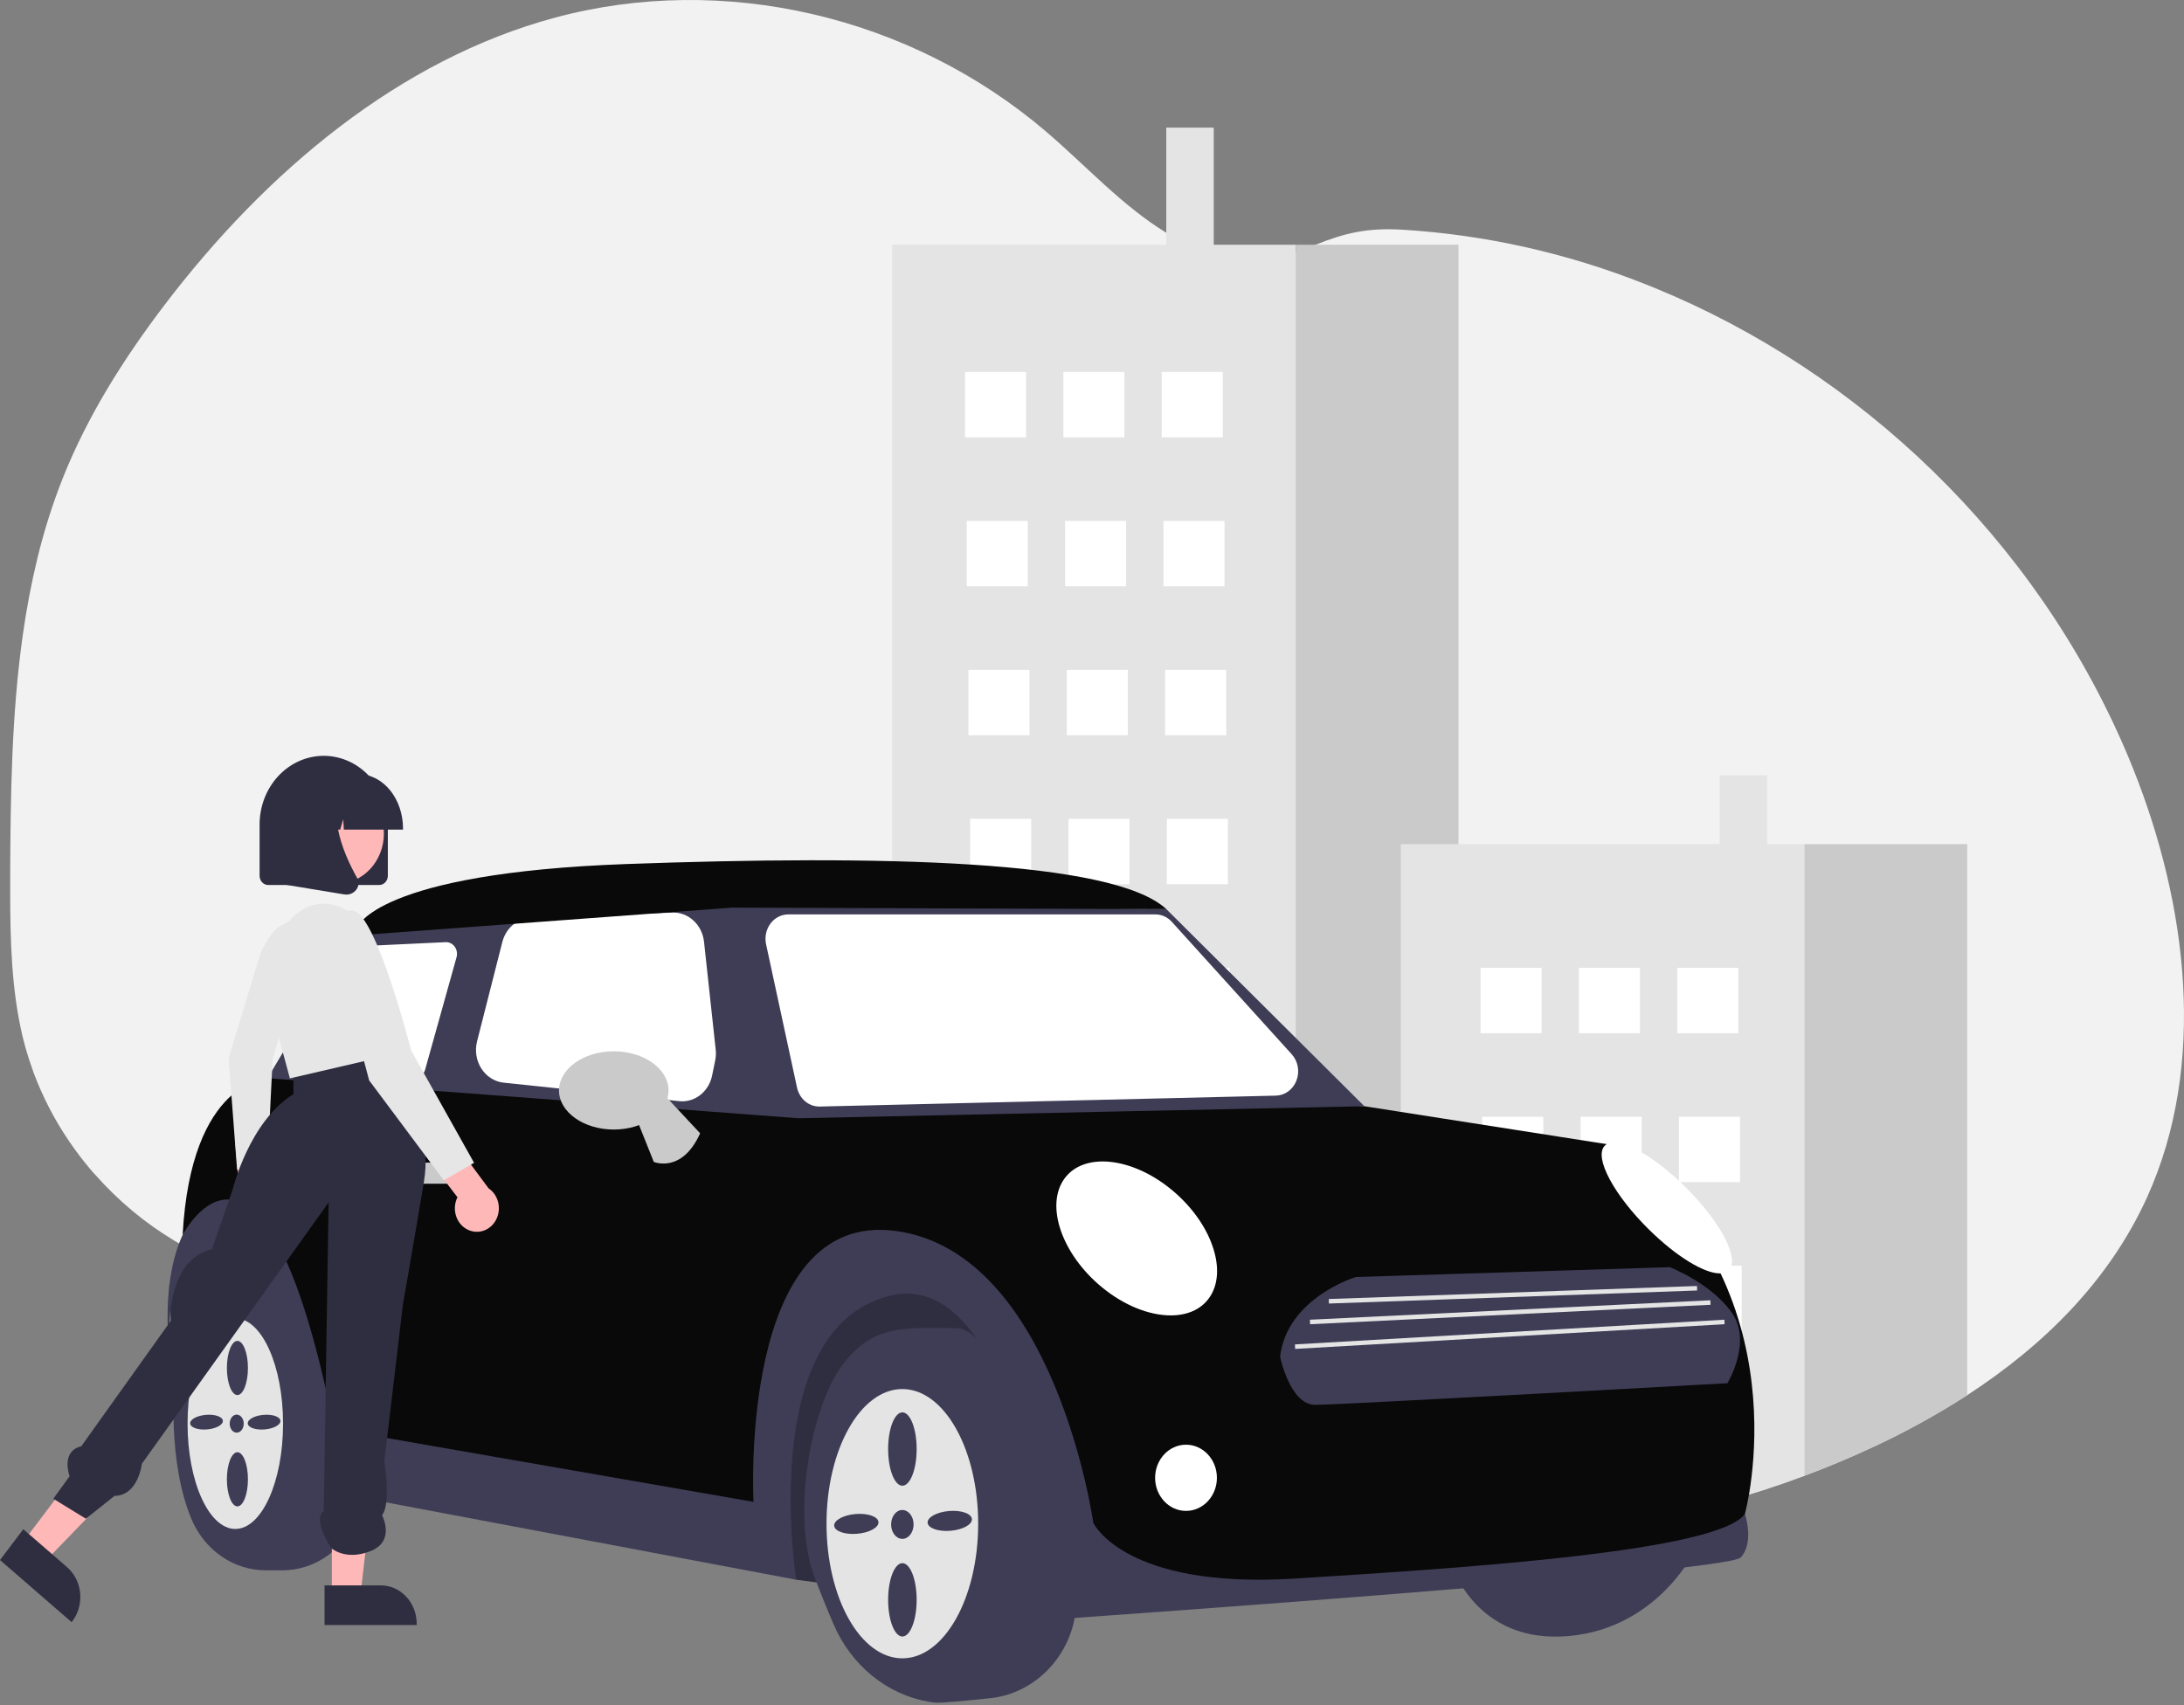 <svg width="625" height="488" viewBox="0 0 625 488" fill="none" xmlns="http://www.w3.org/2000/svg">
<rect x="0" y="0" width="625" height="488" fill="#808080" stroke="none"/>
<g clip-path="url(#clip0_18_618)">
<path d="M614.472 342.6C603.542 366.761 584.618 385.247 562.967 399.314C554.087 405.035 544.853 410.1 535.329 414.474C529.099 417.365 522.783 420.002 516.382 422.387C484.631 434.266 451.035 440.071 417.381 440.09C411.881 440.096 406.381 439.945 400.882 439.636C399.304 439.549 397.726 439.45 396.148 439.338C387.835 438.747 379.548 437.8 371.289 436.497C371.126 436.472 370.958 436.447 370.796 436.416C353.52 433.683 336.487 429.406 319.877 423.63C316.657 422.511 313.457 421.337 310.276 420.106C309.417 419.783 308.558 419.441 307.705 419.105C304.12 417.682 300.562 416.188 297.031 414.623C294.061 413.312 291.108 411.951 288.172 410.54C285.283 409.141 282.413 407.697 279.563 406.207C274.899 403.758 270.284 401.191 265.721 398.506C262.199 396.417 258.724 394.25 255.296 392.004C246.793 386.439 238.565 380.406 230.645 373.928C227.849 371.64 225.092 369.295 222.373 366.892C220.487 365.226 218.619 363.523 216.722 361.869C212.719 358.382 208.6 355.069 204.005 352.589C202.619 351.84 201.198 351.168 199.747 350.575C194.326 348.425 188.614 347.235 182.836 347.05C172.979 346.634 162.804 348.598 153.272 351.507C148.741 352.881 144.262 354.46 139.784 356.076C137.945 356.741 136.108 357.408 134.272 358.077C130.478 359.464 126.684 360.819 122.855 362.056C121.579 362.466 120.303 362.87 119.02 363.249C113.902 364.828 108.685 366.016 103.409 366.805C91.627 368.41 79.661 367.293 68.316 363.529L67.347 363.205C65.723 362.658 64.116 362.062 62.515 361.409L61.546 361.011C60.003 360.371 58.489 359.685 57.004 358.954L56.035 358.481C54.608 357.767 53.209 357.021 51.835 356.231C51.718 356.169 51.608 356.107 51.492 356.039C50.958 355.74 50.431 355.417 49.908 355.112C41.485 350.061 33.825 343.671 27.19 336.16C26.999 335.955 26.819 335.744 26.61 335.539C25.688 334.469 24.782 333.382 23.907 332.269C23.582 331.859 23.257 331.448 22.938 331.026C21.899 329.665 20.896 328.274 19.927 326.855C19.782 326.65 19.642 326.439 19.503 326.233C15.542 320.358 12.255 313.993 9.716 307.275C9.635 307.07 9.56 306.858 9.49 306.653C8.718 304.521 8.013 302.352 7.373 300.145C7.111 299.225 6.862 298.28 6.641 297.361C6.566 297.087 6.496 296.807 6.433 296.534C3.259 283.033 2.917 268.991 2.917 255.03V250.151C3.01 227.568 3.335 204.601 6.444 182.329C6.457 182.174 6.478 182.021 6.508 181.869C7.552 174.372 8.968 166.94 10.749 159.604C12.619 151.908 15.006 144.367 17.89 137.04C25.044 119.014 35.446 102.61 46.996 87.406C76.061 49.172 114.217 17.03 158.876 5.039C206.999 -7.909 260.482 4.498 299.299 37.611C310.745 47.37 321.066 58.869 333.754 66.614C334.183 66.881 334.618 67.142 335.059 67.397C336.736 68.373 338.449 69.26 340.199 70.058C342.518 71.119 344.904 72.002 347.341 72.699C355.051 74.918 363.109 75.117 370.796 72.364C371.422 72.134 372.049 71.891 372.67 71.624C373.986 71.064 375.245 70.542 376.458 70.058C384.731 66.757 391.101 65.153 401.155 65.731C425.03 67.172 448.569 72.451 470.98 81.389C471.885 81.743 472.79 82.11 473.689 82.477C532.115 106.439 582.35 154.022 608.445 215.168C609.141 216.784 609.812 218.412 610.457 220.053C626.023 258.977 631.639 304.646 614.472 342.6Z" fill="#F2F2F2"/>
<path d="M36.9 318.638V318.886L36.815 318.997L36.9 318.638Z" fill="#CACACA"/>
<path d="M139.784 356.076C137.945 356.741 136.108 357.408 134.272 358.077V356.076H139.784Z" fill="white"/>
<path d="M347.341 36.529H333.753V72.926H347.341V36.529Z" fill="#E4E4E4"/>
<path d="M370.796 70.058V436.416C353.52 433.683 336.488 429.406 319.877 423.63C316.657 422.511 313.457 421.337 310.276 420.106C309.417 419.783 308.559 419.441 307.706 419.105C304.12 417.682 300.562 416.188 297.031 414.623C294.061 413.312 291.108 411.951 288.172 410.54C285.283 409.141 282.414 407.697 279.563 406.207C274.899 403.758 270.285 401.191 265.721 398.506C262.199 396.417 258.725 394.25 255.296 392.004V70.058H370.796Z" fill="#E4E4E4"/>
<path d="M417.381 70.058V440.09C411.881 440.096 406.382 439.945 400.882 439.636C399.304 439.549 397.726 439.45 396.148 439.338C387.835 438.747 379.548 437.8 371.289 436.497C371.126 436.472 370.959 436.448 370.796 436.416V70.058H417.381Z" fill="#CACACA"/>
<path d="M293.634 106.453H276.164V125.172H293.634V106.453Z" fill="white"/>
<path d="M321.781 106.453H304.311V125.172H321.781V106.453Z" fill="white"/>
<path d="M349.927 106.453H332.457V125.172H349.927V106.453Z" fill="white"/>
<path d="M294.12 149.09H276.649V167.808H294.12V149.09Z" fill="white"/>
<path d="M322.266 149.09H304.796V167.808H322.266V149.09Z" fill="white"/>
<path d="M350.413 149.09H332.942V167.808H350.413V149.09Z" fill="white"/>
<path d="M294.605 191.727H277.135V210.445H294.605V191.727Z" fill="white"/>
<path d="M322.751 191.727H305.281V210.445H322.751V191.727Z" fill="white"/>
<path d="M350.898 191.727H333.428V210.445H350.898V191.727Z" fill="white"/>
<path d="M295.089 234.363H277.619V253.081H295.089V234.363Z" fill="white"/>
<path d="M323.236 234.363H305.766V253.081H323.236V234.363Z" fill="white"/>
<path d="M351.383 234.363H333.913V253.081H351.383V234.363Z" fill="white"/>
<path d="M295.575 277H278.104V295.718H295.575V277Z" fill="white"/>
<path d="M323.721 277H306.251V295.718H323.721V277Z" fill="white"/>
<path d="M351.868 277H334.397V295.718H351.868V277Z" fill="white"/>
<path d="M296.06 319.636H278.59V338.354H296.06V319.636Z" fill="white"/>
<path d="M324.207 319.636H306.736V338.354H324.207V319.636Z" fill="white"/>
<path d="M352.353 319.636H334.883V338.354H352.353V319.636Z" fill="white"/>
<path d="M296.545 362.273H279.075V380.991H296.545V362.273Z" fill="white"/>
<path d="M324.692 362.273H307.222V380.991H324.692V362.273Z" fill="white"/>
<path d="M352.839 362.273H335.368V380.991H352.839V362.273Z" fill="white"/>
<path d="M297.031 404.908V414.623C294.061 413.312 291.108 411.951 288.173 410.54C285.284 409.141 282.414 407.697 279.563 406.207V404.908H297.031Z" fill="white"/>
<path d="M325.179 404.908V423.63H319.876C316.657 422.511 313.456 421.337 310.275 420.106C309.417 419.783 308.558 419.441 307.705 419.105V404.908L325.179 404.908Z" fill="white"/>
<path d="M353.324 404.909H335.854V423.628H353.324V404.909Z" fill="white"/>
<path d="M505.703 221.884H492.115V243.456H505.703V221.884Z" fill="#E4E4E4"/>
<path d="M516.382 241.604V422.387C484.631 434.266 451.035 440.071 417.381 440.09C411.881 440.096 406.382 439.945 400.882 439.636V241.604H516.382Z" fill="#E4E4E4"/>
<path d="M562.967 241.604V399.314C554.087 405.035 544.853 410.1 535.329 414.474C529.098 417.365 522.783 420.002 516.382 422.387V241.604H562.967Z" fill="#CACACA"/>
<path d="M441.161 277H423.69V295.718H441.161V277Z" fill="white"/>
<path d="M469.307 277H451.837V295.718H469.307V277Z" fill="white"/>
<path d="M497.454 277H479.983V295.718H497.454V277Z" fill="white"/>
<path d="M441.646 319.636H424.176V338.354H441.646V319.636Z" fill="white"/>
<path d="M469.793 319.636H452.322V338.354H469.793V319.636Z" fill="white"/>
<path d="M497.939 319.636H480.469V338.354H497.939V319.636Z" fill="white"/>
<path d="M442.131 362.273H424.661V380.991H442.131V362.273Z" fill="white"/>
<path d="M470.278 362.273H452.808V380.991H470.278V362.273Z" fill="white"/>
<path d="M498.424 362.273H480.954V380.991H498.424V362.273Z" fill="white"/>
<path d="M442.617 404.909H425.146V423.628H442.617V404.909Z" fill="white"/>
<path d="M470.763 404.909H453.293V423.628H470.763V404.909Z" fill="white"/>
<path d="M498.91 404.909H481.439V423.628H498.91V404.909Z" fill="white"/>
<path d="M414.554 445.792C414.554 445.792 420.768 469.474 446.797 468.398C472.825 467.321 484.077 445.361 484.077 445.361L414.554 445.792Z" fill="#3F3D56"/>
<path d="M55.886 353.432L48.449 368.025L49.657 395.414L227.851 452.145L305.446 462.37L290.276 363.219L237.192 353.148L157.558 355.585L90.044 342.237L55.886 353.432Z" fill="#2F2E41"/>
<path d="M80.691 449.452H76.091C71.644 449.469 67.286 448.122 63.531 445.569C59.776 443.016 56.782 439.365 54.902 435.047C47.81 418.46 49.911 395.522 49.942 395.195C51.549 375.369 61.69 362.435 75.179 363.022C90.069 363.665 102.767 418.849 103.3 421.198C104.185 425.159 103.952 429.313 102.631 433.132C100.988 437.942 97.999 442.091 94.072 445.012C90.145 447.933 85.472 449.484 80.691 449.452Z" fill="#3F3D56"/>
<path d="M268.273 487.343C267.486 487.323 266.701 487.242 265.925 487.1C259.973 486.096 254.347 483.522 249.553 479.612C244.758 475.701 240.945 470.576 238.457 464.696C236.592 460.35 234.798 455.901 233.124 451.47C226.403 433.68 232.037 402.58 241.192 390.542C249.272 379.917 257.404 380.001 269.715 380.125C270.979 380.139 272.288 380.152 273.647 380.154C287.316 380.178 301.766 434.052 306.515 451.756C306.893 453.164 307.205 454.33 307.447 455.204C308.191 457.894 308.102 461.112 307.184 464.767C304.287 476.298 294.738 484.85 283.423 486.048C275.296 486.907 270.199 487.343 268.273 487.343Z" fill="#3F3D56"/>
<path d="M49.656 395.414C49.656 395.414 44.432 370.44 52.268 353.432L60.166 332.98L90.012 362.69L96.828 409.179L213.619 428.138C213.619 428.138 206.385 351.925 251.796 348.911C297.207 345.897 318.755 428.138 318.755 428.138L341.413 445.792L499.347 433.305C499.347 433.305 502.135 441.486 498.129 445.792C494.123 450.098 302.432 463.446 302.432 463.446C302.432 463.446 292.787 361.398 254.609 370.871C216.432 380.344 227.85 452.145 227.85 452.145L91.45 426.416C91.45 426.416 87.03 357.092 64.525 357.092C42.021 357.092 49.656 395.414 49.656 395.414Z" fill="#3F3D56"/>
<path d="M76.57 308.593L102.301 265.378L212.011 258.489L333.778 260.212L390.441 316.618L215.226 327.382L74.17 319.201L76.57 308.593Z" fill="#3F3D56"/>
<path d="M76.57 308.593C76.57 308.593 54.68 309.083 52.269 353.432C52.269 353.432 75.577 308.221 95.67 408.977L215.628 429.861C215.628 429.861 211.208 345.897 256.619 352.356C302.03 358.815 312.88 435.889 312.88 435.889C312.88 435.889 321.722 454.834 370.348 451.82C418.974 448.806 491.712 444.07 499.348 433.305C499.348 433.305 517.03 369.149 461.974 327.813L390.441 316.618L228.488 320.062L76.57 308.593Z" fill="#090909"/>
<path d="M131.437 338.793H117.773C117.403 338.794 117.036 338.717 116.693 338.567C116.351 338.416 116.039 338.194 115.777 337.914C115.515 337.634 115.306 337.301 115.164 336.935C115.022 336.568 114.949 336.175 114.949 335.779C114.949 335.382 115.022 334.989 115.164 334.623C115.306 334.256 115.515 333.923 115.777 333.643C116.039 333.363 116.351 333.141 116.693 332.991C117.036 332.84 117.403 332.763 117.773 332.765H131.437C132.181 332.768 132.894 333.086 133.419 333.651C133.944 334.216 134.239 334.981 134.239 335.779C134.239 336.576 133.944 337.341 133.419 337.906C132.894 338.471 132.181 338.79 131.437 338.793Z" fill="#CACACA"/>
<path d="M339.404 432.444C344.286 432.444 348.245 428.203 348.245 422.971C348.245 417.74 344.286 413.498 339.404 413.498C334.521 413.498 330.562 417.74 330.562 422.971C330.562 428.203 334.521 432.444 339.404 432.444Z" fill="white"/>
<path d="M335.024 376.49C328.971 376.49 321.744 373.721 315.276 368.383C303.862 358.962 299.067 345.052 304.587 337.375C310.106 329.697 323.883 331.117 335.296 340.537C340.812 345.09 344.965 350.812 346.99 356.649C349.027 362.521 348.671 367.811 345.986 371.545C343.594 374.871 339.652 376.49 335.024 376.49Z" fill="white"/>
<path d="M492.133 364.462C487.68 364.462 479.681 359.631 471.761 351.791C467.014 347.091 463.081 342.053 460.687 337.606C458.256 333.088 457.702 329.69 459.128 328.036C460.554 326.383 463.759 326.706 468.155 328.947C472.482 331.153 477.479 334.955 482.226 339.655C492.244 349.573 497.794 360.008 494.86 363.41C494.5 363.78 494.071 364.066 493.601 364.247C493.131 364.428 492.631 364.502 492.133 364.462Z" fill="white"/>
<path d="M118.653 308.585C118.558 308.585 118.462 308.58 118.365 308.57L89.306 305.675C88.776 305.623 88.267 305.425 87.828 305.103C87.389 304.78 87.034 304.343 86.797 303.832C86.56 303.321 86.448 302.753 86.473 302.184C86.498 301.614 86.659 301.06 86.939 300.575L103.326 272.269C103.594 271.805 103.963 271.419 104.402 271.144C104.841 270.868 105.336 270.712 105.844 270.688L127.518 269.664C128.016 269.64 128.512 269.745 128.965 269.969C129.418 270.192 129.814 270.529 130.121 270.951C130.428 271.372 130.636 271.866 130.728 272.392C130.82 272.917 130.793 273.458 130.65 273.97L121.649 306.195C121.455 306.885 121.058 307.49 120.519 307.92C119.98 308.35 119.326 308.583 118.653 308.585Z" fill="white"/>
<path d="M195.228 315.217C194.942 315.217 194.653 315.202 194.362 315.171L144.125 309.873C142.856 309.739 141.628 309.31 140.529 308.615C139.43 307.921 138.486 306.978 137.762 305.852C137.038 304.727 136.552 303.445 136.338 302.098C136.124 300.75 136.187 299.369 136.523 298.05L143.75 269.637C144.236 267.698 145.292 265.979 146.76 264.733C148.229 263.486 150.033 262.779 151.906 262.716L192.449 261.199C194.649 261.129 196.794 261.942 198.462 263.48C200.131 265.017 201.203 267.168 201.467 269.509L204.813 300.431C204.925 301.463 204.876 302.507 204.669 303.521L203.789 307.827C203.362 309.92 202.28 311.793 200.723 313.137C199.166 314.481 197.227 315.214 195.228 315.217Z" fill="white"/>
<path d="M234.435 316.712C232.965 316.707 231.539 316.171 230.388 315.191C229.237 314.21 228.429 312.843 228.093 311.309L219.23 270.265C219.009 269.243 219.007 268.18 219.223 267.156C219.438 266.133 219.867 265.174 220.477 264.353C221.086 263.531 221.861 262.868 222.743 262.412C223.626 261.955 224.592 261.719 225.572 261.719H330.666C331.537 261.721 332.4 261.909 333.202 262.273C334.004 262.637 334.731 263.169 335.339 263.837L369.666 301.758C370.547 302.732 371.145 303.961 371.385 305.293C371.625 306.626 371.496 308.004 371.016 309.26C370.535 310.516 369.723 311.594 368.679 312.362C367.635 313.131 366.405 313.557 365.138 313.587L234.58 316.71C234.532 316.712 234.483 316.712 234.435 316.712Z" fill="white"/>
<path d="M101.404 266.885L102.301 265.379C102.301 265.379 107.526 249.878 179.46 247.294C251.395 244.711 318.507 246.002 333.778 260.212L209.6 259.781L104.713 267.531L101.404 266.885Z" fill="#090909"/>
<path d="M67.338 377.33C59.792 377.33 53.675 390.824 53.675 407.47C53.675 424.117 59.792 437.611 67.338 437.611C74.885 437.611 81.002 424.117 81.002 407.47C81.002 390.824 74.885 377.33 67.338 377.33ZM67.941 383.788C69.606 383.788 70.955 387.258 70.955 391.539C70.955 395.819 69.606 399.289 67.941 399.289C66.277 399.289 64.927 395.819 64.927 391.539C64.927 387.258 66.277 383.788 67.941 383.788ZM69.75 407.47C69.75 408.897 68.85 410.054 67.74 410.054C66.631 410.054 65.731 408.897 65.731 407.47C65.731 406.044 66.631 404.887 67.74 404.887C68.85 404.887 69.75 406.044 69.75 407.47V407.47ZM59.251 409.128C56.667 409.342 54.505 408.581 54.422 407.427C54.338 406.273 56.365 405.165 58.95 404.951C61.533 404.737 63.696 405.499 63.779 406.653C63.862 407.806 61.835 408.915 59.251 409.129L59.251 409.128ZM67.941 431.152C66.277 431.152 64.927 427.682 64.927 423.402C64.927 419.121 66.277 415.651 67.941 415.651C69.606 415.651 70.955 419.121 70.955 423.402C70.955 427.682 69.606 431.152 67.941 431.152H67.941ZM75.727 409.128C73.143 409.342 70.981 408.581 70.898 407.427C70.815 406.273 72.842 405.165 75.426 404.951C78.01 404.737 80.172 405.499 80.255 406.653C80.338 407.806 78.311 408.915 75.727 409.129L75.727 409.128Z" fill="#E4E4E4"/>
<path d="M258.226 397.567C246.241 397.567 236.525 414.821 236.525 436.104C236.525 457.388 246.241 474.641 258.226 474.641C270.211 474.641 279.927 457.388 279.927 436.104C279.927 414.821 270.211 397.567 258.226 397.567ZM245.262 438.996C241.762 439.286 238.833 438.254 238.72 436.691C238.608 435.129 241.354 433.627 244.854 433.337C248.354 433.048 251.283 434.08 251.395 435.642C251.508 437.205 248.762 438.706 245.262 438.996ZM258.239 468.398C255.984 468.398 254.156 463.697 254.156 457.899C254.156 452.101 255.984 447.401 258.239 447.401C260.494 447.401 262.322 452.101 262.322 457.899C262.322 463.697 260.494 468.398 258.239 468.398ZM255.011 436.319C255.011 434.036 256.451 432.186 258.226 432.186C260.002 432.186 261.441 434.036 261.441 436.319C261.441 438.602 260.002 440.453 258.226 440.453C256.451 440.453 255.011 438.602 255.011 436.319ZM258.239 425.238C255.984 425.238 254.156 420.538 254.156 414.739C254.156 408.941 255.984 404.241 258.239 404.241C260.494 404.241 262.322 408.941 262.322 414.739C262.322 420.538 260.494 425.238 258.239 425.238ZM272.001 438.135C268.501 438.425 265.572 437.393 265.459 435.83C265.347 434.268 268.093 432.766 271.593 432.476C275.093 432.187 278.021 433.218 278.134 434.781C278.247 436.344 275.501 437.845 272.001 438.135Z" fill="#E4E4E4"/>
<path d="M182.273 320.493L187.096 332.549C187.096 332.549 195.133 335.994 200.358 324.368L189.771 313.026L182.273 320.493Z" fill="#CACACA"/>
<path d="M175.643 323.292C167.001 323.292 159.97 318.27 159.97 312.097C159.97 305.924 167.001 300.901 175.643 300.901C184.285 300.901 191.315 305.924 191.315 312.097C191.315 318.27 184.285 323.292 175.643 323.292Z" fill="#CACACA"/>
<path d="M477.849 362.69L387.999 365.504C387.999 365.504 368.336 371.414 366.329 388.299C366.329 388.299 369.138 402.088 376.361 402.088C383.585 402.088 494.342 395.897 494.342 395.897C494.342 395.897 501.565 384.077 495.546 375.635C489.526 367.193 477.849 362.69 477.849 362.69Z" fill="#3F3D56"/>
<path d="M485.628 368.07L380.26 371.802L380.3 373.093L485.668 369.361L485.628 368.07Z" fill="#E4E4E4"/>
<path d="M489.461 372.163L374.862 377.726L374.917 379.016L489.515 373.453L489.461 372.163Z" fill="#E4E4E4"/>
<path d="M493.472 377.721L370.577 384.792L370.642 386.082L493.537 379.011L493.472 377.721Z" fill="#E4E4E4"/>
<path d="M66.7 349.105C66.209 348.429 65.862 347.647 65.684 346.812C65.506 345.977 65.501 345.111 65.669 344.274C65.838 343.437 66.175 342.65 66.658 341.968C67.141 341.286 67.758 340.725 68.465 340.326L67.323 326.999L74.713 324.28L76.079 343.126C76.626 344.443 76.703 345.93 76.296 347.304C75.889 348.678 75.025 349.844 73.868 350.581C72.712 351.318 71.343 351.575 70.022 351.303C68.7 351.031 67.518 350.249 66.698 349.106L66.7 349.105Z" fill="#FFB8B8"/>
<path d="M74.633 272.612C74.633 272.612 79.704 261.208 84.21 265.217C88.717 269.225 78.032 302.945 78.032 302.945L76.408 335.679L67.844 334.762L65.422 302.873L74.633 272.612Z" fill="#E6E6E6"/>
<path d="M6.61 441.316L12.968 446.83L35.842 423.178L26.46 415.043L6.61 441.316Z" fill="#FFB8B8"/>
<path d="M6.668 437.686L19.188 448.543C21.304 450.378 22.653 453.039 22.938 455.94C23.223 458.841 22.421 461.744 20.708 464.012L20.498 464.289L0 446.512L6.668 437.686Z" fill="#2F2E41"/>
<path d="M94.964 456.622H103.143L107.032 422.817H94.962L94.964 456.622Z" fill="#FFB8B8"/>
<path d="M92.877 453.761H108.985C111.708 453.761 114.319 454.92 116.244 456.982C118.169 459.045 119.25 461.842 119.251 464.759V465.117H92.877L92.877 453.761Z" fill="#2F2E41"/>
<path d="M109.316 298.152C109.316 298.152 124.661 318.165 121.325 338.182C117.989 358.2 115.32 373.21 115.32 373.21L109.986 418.243C109.986 418.243 111.987 430.509 109.319 433.668C109.319 433.668 113.322 441.118 105.983 443.977C98.644 446.836 94.681 442.991 94.681 442.991C94.681 442.991 89.301 434.686 92.637 432.544L94.042 344.159L40.598 418.958C40.598 418.958 39.616 428.055 32.768 428.153L24.586 434.684L15.246 428.964L19.916 422.531C19.916 422.531 17.248 415.383 23.252 413.953L57.945 365.345L66.618 340.326C66.618 340.326 71.288 321.026 83.964 313.163V304.797L109.316 298.152Z" fill="#2F2E41"/>
<path d="M82.963 263.482C84.983 260.925 87.811 259.252 90.907 258.784C94.004 258.315 97.153 259.084 99.755 260.942L100.309 261.339C106.231 268.524 110.211 277.304 111.821 286.734L114.319 301.369L82.962 308.647L75.612 281.483C74.678 278.035 74.903 274.346 76.246 271.057C77.589 267.769 79.966 265.089 82.962 263.483L82.963 263.482Z" fill="#E6E6E6"/>
<path d="M134.479 352.217C133.61 351.912 132.814 351.407 132.146 350.737C131.479 350.067 130.957 349.249 130.616 348.339C130.276 347.429 130.126 346.451 130.177 345.473C130.228 344.494 130.478 343.54 130.911 342.676L121.865 330.815L127.252 323.167L139.806 340.11C141.112 340.985 142.072 342.342 142.506 343.925C142.94 345.508 142.817 347.206 142.161 348.698C141.504 350.19 140.36 351.372 138.944 352.021C137.528 352.669 135.94 352.739 134.479 352.217H134.479Z" fill="#FFB8B8"/>
<path d="M96.306 274.205C96.306 274.205 94.304 259.908 100.976 260.623C107.648 261.338 117.655 300.654 117.655 300.654L135.669 332.821L126.995 337.825L105.646 309.232L96.306 274.205Z" fill="#E6E6E6"/>
<path d="M108.524 253.304H76.754C76.1 253.303 75.474 253.025 75.012 252.53C74.55 252.035 74.29 251.363 74.289 250.663V235.991C74.289 230.776 76.222 225.776 79.664 222.089C83.105 218.401 87.772 216.33 92.639 216.33C97.505 216.33 102.173 218.401 105.614 222.089C109.055 225.776 110.989 230.776 110.989 235.991V250.663C110.988 251.363 110.728 252.035 110.266 252.53C109.804 253.025 109.177 253.303 108.524 253.304Z" fill="#2F2E41"/>
<path d="M96.409 252.962C103.84 252.962 109.863 246.509 109.863 238.548C109.863 230.587 103.84 224.133 96.409 224.133C88.979 224.133 82.956 230.587 82.956 238.548C82.956 246.509 88.979 252.962 96.409 252.962Z" fill="#FFB8B8"/>
<path d="M115.329 237.458H98.398L98.224 234.47L97.356 237.458H94.749L94.405 231.535L92.685 237.458H87.641V237.165C87.641 228.589 93.316 221.612 100.294 221.612H102.681C109.657 221.612 115.334 228.589 115.334 237.165L115.329 237.458Z" fill="#2F2E41"/>
<path d="M99.099 256.043C98.892 256.043 98.686 256.026 98.481 255.992L78.329 252.666V230.176C78.329 227.879 79.181 225.676 80.697 224.051C82.213 222.427 84.27 221.514 86.414 221.514H100.513L99.965 222.113C92.324 230.447 98.081 243.965 102.193 251.282C102.494 251.807 102.631 252.423 102.581 253.038C102.532 253.653 102.3 254.235 101.919 254.698C101.569 255.129 101.135 255.472 100.649 255.705C100.162 255.938 99.633 256.054 99.1 256.045L99.099 256.043Z" fill="#2F2E41"/>
</g>
<defs>
<clipPath id="clip0_18_618">
<rect width="625" height="487.343" fill="white"/>
</clipPath>
</defs>
</svg>
